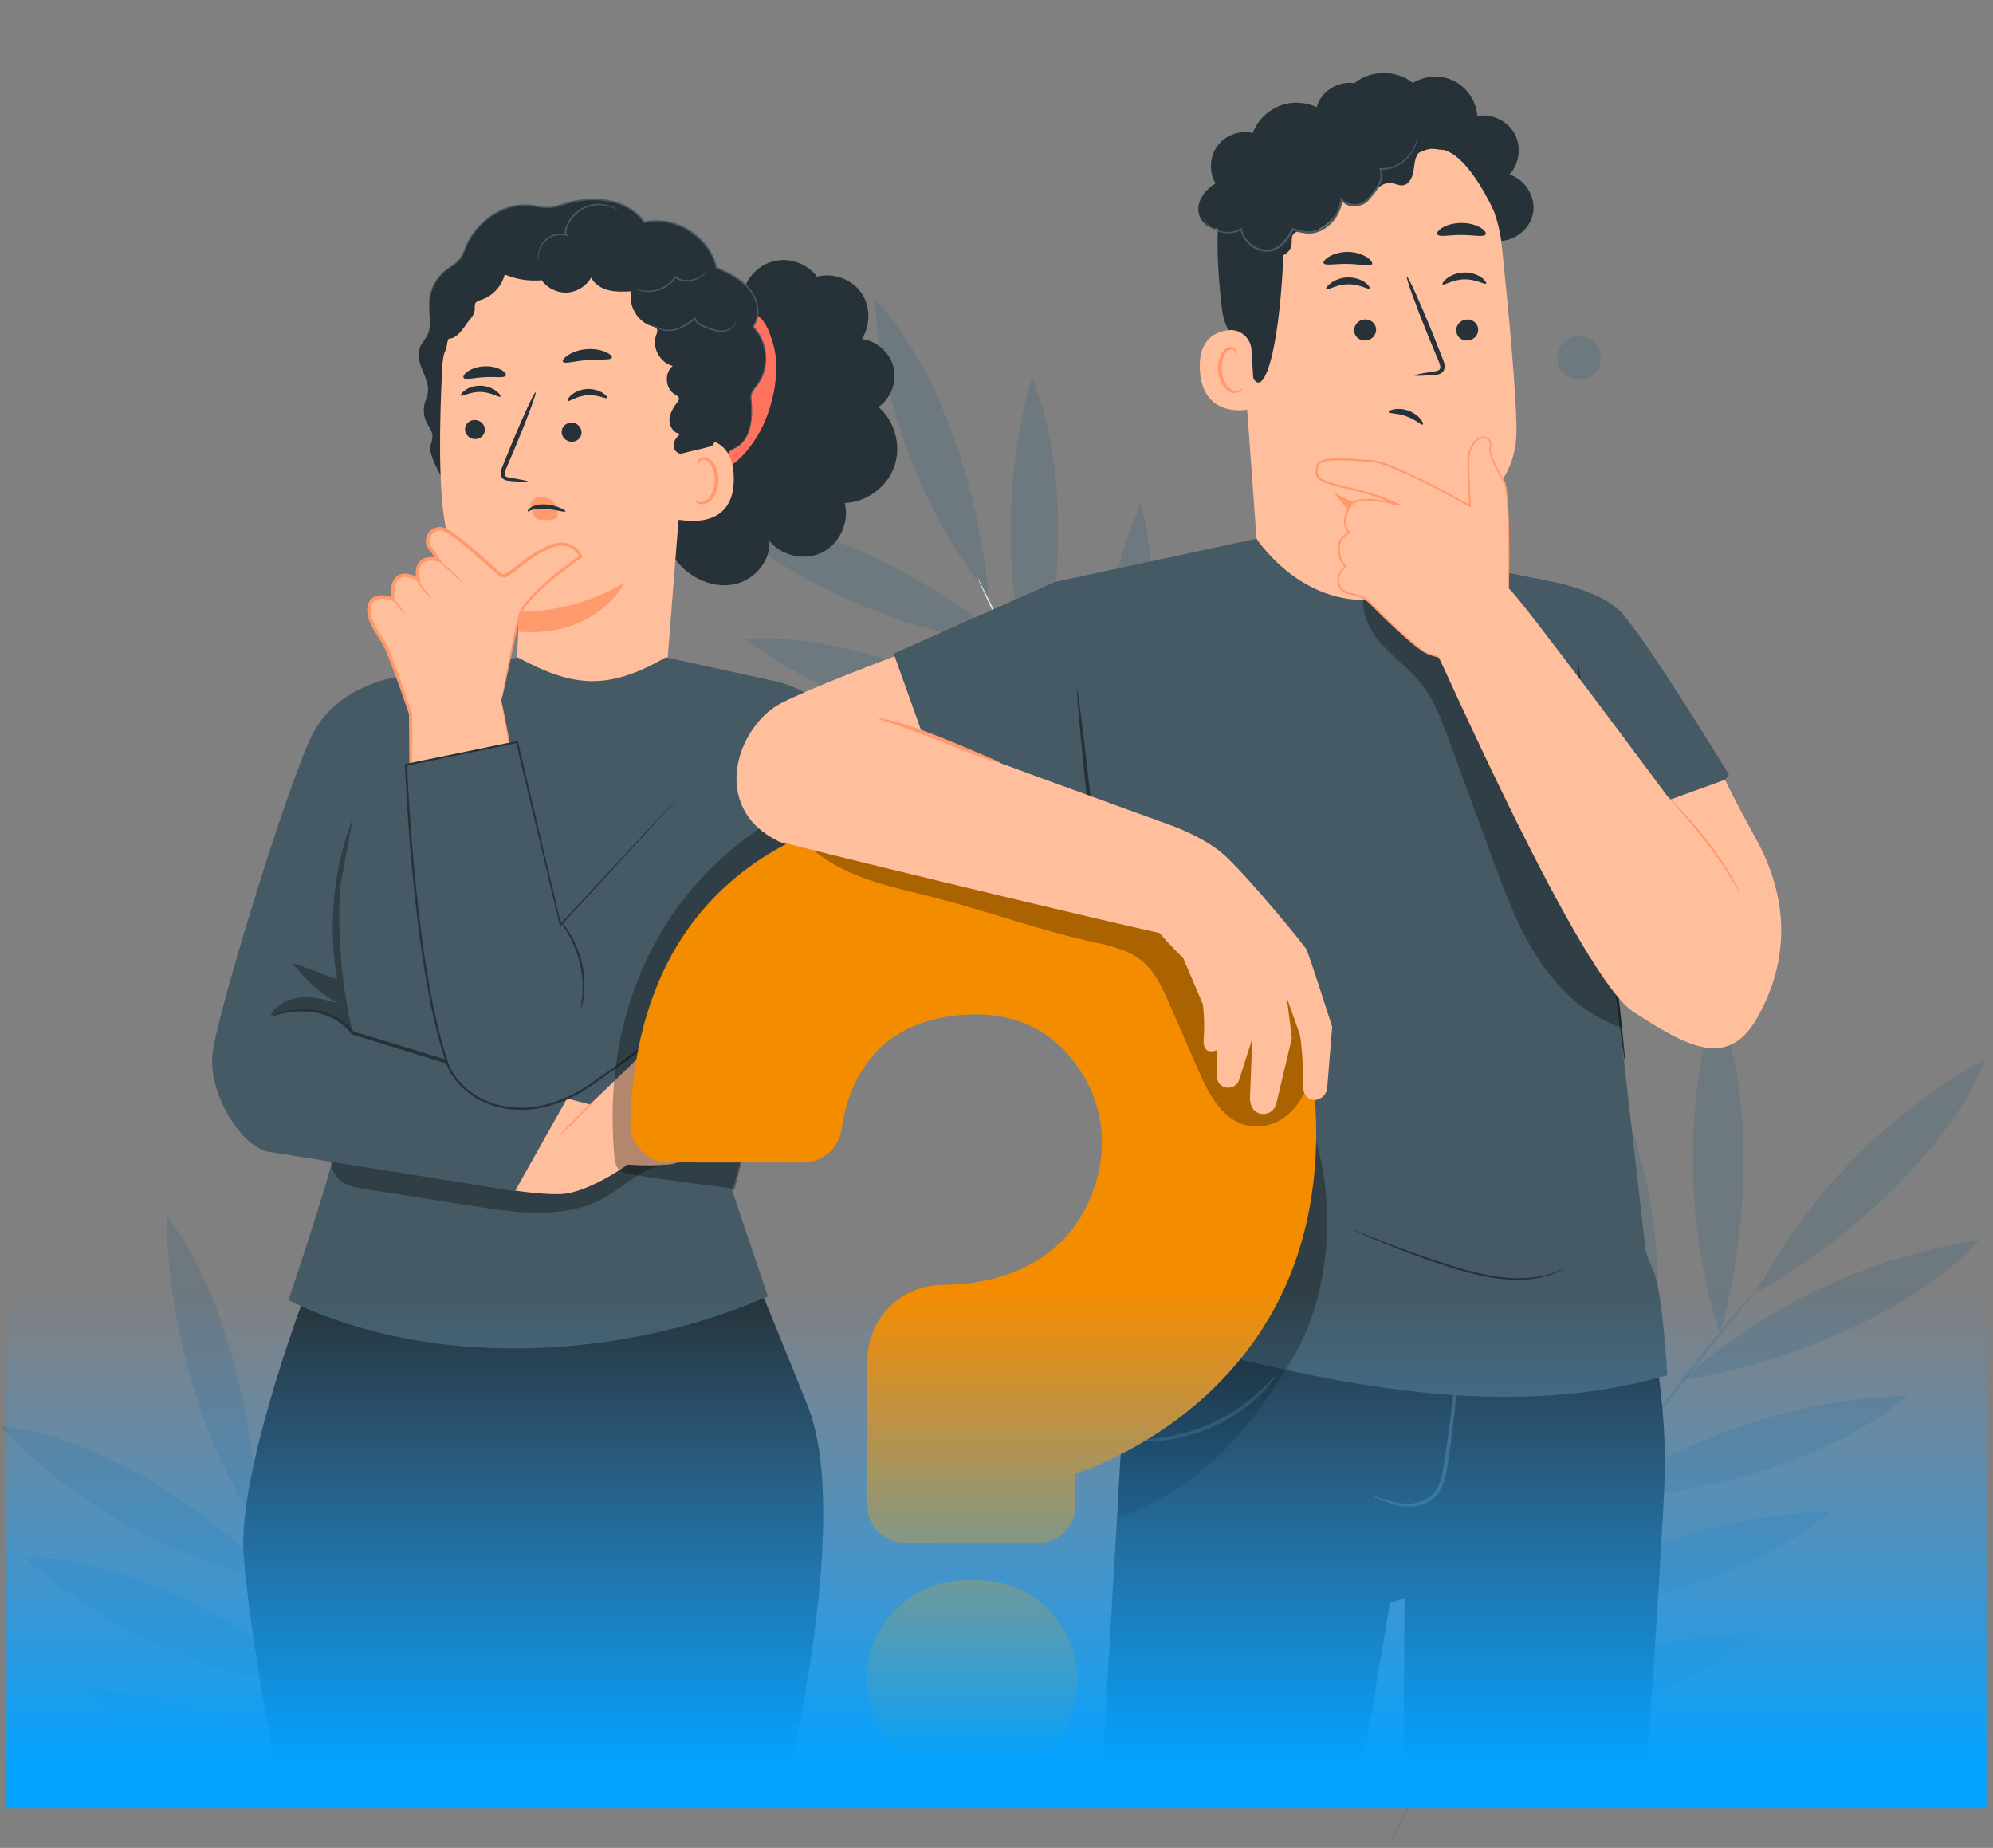 <svg width="302" height="280" viewBox="0 0 302 280" fill="none" xmlns="http://www.w3.org/2000/svg">
<rect x="0" y="0" width="302" height="280" fill="#808080" stroke="none"/>
<g clip-path="url(#clip0_52_642)">
<path d="M219.331 263.197C234.882 262.52 254.604 257.556 266.666 247.41C250.017 247.838 233.176 253.454 219.331 263.197Z" fill="#255E7E" fill-opacity="0.2"/>
<path d="M230.147 244.804C245.698 244.126 265.421 239.162 277.483 229.017C260.833 229.445 243.992 235.061 230.147 244.804Z" fill="#255E7E" fill-opacity="0.2"/>
<path d="M241.775 227.285C257.326 226.608 277.048 221.644 289.111 211.498C272.461 211.926 255.62 217.542 241.775 227.285Z" fill="#255E7E" fill-opacity="0.2"/>
<path d="M254.751 209.218C270.219 206.643 289.283 199.334 299.985 187.879C283.38 190.351 267.293 197.941 254.751 209.218Z" fill="#255E7E" fill-opacity="0.2"/>
<path d="M266.162 195.884C279.898 188.026 295.199 174.615 300.898 160.458C286.037 168.629 273.681 181.228 266.162 195.884Z" fill="#255E7E" fill-opacity="0.2"/>
<path d="M260.629 202.19C264.858 186.767 266.174 166.029 259.964 151.321C255.147 167.754 255.384 185.847 260.629 202.19Z" fill="#255E7E" fill-opacity="0.2"/>
<path d="M249.627 216.929C252.624 200.567 252.093 178.909 244.26 164.112C240.74 181.566 242.65 200.356 249.627 216.929Z" fill="#255E7E" fill-opacity="0.2"/>
<path d="M236.517 235.009C239.514 218.647 238.983 196.989 231.15 182.192C227.63 199.647 229.54 218.437 236.517 235.009Z" fill="#255E7E" fill-opacity="0.2"/>
<path d="M222.538 257.914C225.535 241.552 225.004 219.893 217.172 205.097C213.651 222.551 215.562 241.341 222.538 257.914Z" fill="#255E7E" fill-opacity="0.2"/>
<path d="M217.21 266.366C214.955 270.526 213.191 273.924 212.028 276.295C211.46 277.445 211.013 278.358 210.687 279.029C210.553 279.317 210.444 279.553 210.348 279.745C210.278 279.911 210.246 279.994 210.252 280C210.259 280 210.31 279.93 210.399 279.777C210.502 279.591 210.629 279.361 210.789 279.087C211.14 278.429 211.62 277.534 212.227 276.403C213.453 274.065 215.274 270.698 217.574 266.571C219.861 262.437 222.685 257.569 225.899 252.209C229.138 246.867 232.799 241.053 236.785 235.048C244.778 223.05 252.598 212.585 258.437 205.161C261.357 201.442 263.753 198.465 265.427 196.421C266.232 195.424 266.871 194.632 267.337 194.05C267.535 193.801 267.695 193.59 267.823 193.424C267.931 193.284 267.982 193.207 267.976 193.201C267.97 193.194 267.899 193.258 267.778 193.386C267.637 193.546 267.459 193.737 267.248 193.974C266.756 194.536 266.091 195.303 265.248 196.274C263.517 198.273 261.07 201.219 258.105 204.905C252.176 212.272 244.292 222.711 236.287 234.728" fill="#255E7E" fill-opacity="0.2"/>
<path d="M190.37 158.809C196.043 144.798 199.615 125.369 195.513 110.617C189.175 125.504 187.348 142.645 190.37 158.809Z" fill="#255E7E" fill-opacity="0.2"/>
<path d="M178.487 141.827C184.16 127.816 187.731 108.388 183.63 93.636C177.292 108.522 175.465 125.663 178.487 141.827Z" fill="#255E7E" fill-opacity="0.2"/>
<path d="M167.702 124.488C173.376 110.477 176.947 91.048 172.845 76.296C166.508 91.183 164.68 108.324 167.702 124.488Z" fill="#255E7E" fill-opacity="0.2"/>
<path d="M156.975 105.736C160.936 91.029 162.169 71.236 156.368 57.162C151.858 72.827 152.075 90.103 156.975 105.736Z" fill="#255E7E" fill-opacity="0.2"/>
<path d="M149.794 90.282C148.389 74.974 142.715 56.044 132.506 45.297C133.732 61.723 139.879 77.721 149.794 90.282Z" fill="#255E7E" fill-opacity="0.2"/>
<path d="M153.136 97.706C141.214 87.745 123.421 78.219 107.921 77.772C120.501 88.659 136.582 95.751 153.136 97.706Z" fill="#255E7E" fill-opacity="0.2"/>
<path d="M161.716 113.377C148.472 104.126 129.12 95.865 112.885 96.811C126.89 106.963 144.255 112.854 161.716 113.377Z" fill="#255E7E" fill-opacity="0.2"/>
<path d="M172.398 132.25C159.154 122.999 139.802 114.738 123.568 115.684C137.572 125.836 154.937 131.726 172.398 132.25Z" fill="#255E7E" fill-opacity="0.2"/>
<path d="M186.997 153.838C173.752 144.587 154.4 136.326 138.166 137.272C152.171 147.424 169.536 153.315 186.997 153.838Z" fill="#255E7E" fill-opacity="0.2"/>
<path d="M192.325 161.959C195.091 165.626 197.379 168.559 199.008 170.545C199.8 171.51 200.42 172.27 200.88 172.833C201.078 173.069 201.244 173.261 201.378 173.42C201.493 173.548 201.557 173.612 201.563 173.606C201.57 173.606 201.525 173.523 201.423 173.382C201.301 173.216 201.155 173.012 200.969 172.762C200.528 172.187 199.934 171.402 199.18 170.411C197.609 168.38 195.373 165.415 192.651 161.722C189.916 158.036 186.754 153.577 183.317 148.574C179.905 143.559 176.244 137.981 172.545 132.033C165.166 120.131 159.077 109.001 154.873 100.843C152.765 96.766 151.097 93.444 149.973 91.138C149.417 90.026 148.976 89.138 148.651 88.493C148.51 88.218 148.389 87.995 148.293 87.809C148.21 87.656 148.165 87.579 148.152 87.586C148.146 87.586 148.171 87.675 148.242 87.835C148.325 88.026 148.427 88.256 148.548 88.544C148.849 89.202 149.257 90.103 149.775 91.234C150.842 93.572 152.458 96.92 154.516 101.028C158.636 109.238 164.674 120.418 172.066 132.333" fill="#E0E0E0"/>
<path d="M93.872 158.585C90.856 156.33 87.189 155.397 84.755 155.276C82.481 155.161 79.114 155.353 75.996 156.912C74.06 157.876 72.482 159.256 71.313 161C69.927 163.07 69.102 165.671 68.86 168.737C68.821 169.197 68.975 169.645 69.275 169.99C69.582 170.341 70.003 170.545 70.47 170.565L76.437 170.865C77.28 170.91 78.034 170.315 78.194 169.491C78.552 167.632 79.823 164.54 84.295 164.687C87.7 164.802 88.978 167.332 89.374 168.418C90.013 170.181 89.726 172.219 88.608 173.874C86.889 176.41 83.944 176.666 82.347 176.589C80.507 176.506 78.935 177.925 78.839 179.752L78.513 186.173C78.469 187.112 79.19 187.911 80.13 187.962L85.944 188.256C86.883 188.3 87.681 187.578 87.732 186.639L87.803 185.291C87.803 185.259 87.828 185.234 87.86 185.221C89.202 184.825 91.808 183.834 94.224 181.669C97.303 178.896 98.983 175.203 99.213 170.692C99.539 164.24 96.492 160.547 93.879 158.592L93.872 158.585Z" fill="#EBEBEB"/>
<path d="M83.247 189.731L82.736 189.706C80.302 189.584 78.226 191.463 78.104 193.897C77.983 196.331 79.861 198.407 82.295 198.529L82.807 198.554C85.241 198.676 87.317 196.797 87.439 194.363C87.56 191.929 85.682 189.853 83.247 189.731Z" fill="#EBEBEB"/>
<path d="M62.841 272.327H68.361C71.613 260.75 73.172 247.87 71.044 237.099C66.061 247.896 63.269 260.054 62.841 272.327Z" fill="#255E7E" fill-opacity="0.2"/>
<path d="M61.794 218.609C55.008 233.316 52.268 250.547 54.063 267.146C54.127 267.273 54.184 267.408 54.248 267.535C60.388 253.505 64.822 233.923 61.794 218.609Z" fill="#255E7E" fill-opacity="0.2"/>
<path d="M47.227 197.916C42.25 213.076 41.33 230.026 44.575 245.82C44.773 246.299 44.978 246.791 45.189 247.283C49.68 232.473 51.878 212.546 47.233 197.916H47.227Z" fill="#255E7E" fill-opacity="0.2"/>
<path d="M37.739 228.934C37.688 228.768 37.663 228.678 37.669 228.672C37.675 228.672 37.72 228.748 37.79 228.908C37.873 229.106 37.969 229.343 38.091 229.63C38.187 229.873 38.301 230.167 38.423 230.473C38.64 230.825 38.851 231.189 39.081 231.534C38.627 215.715 34.328 195.903 25.243 184.23C25.453 200.509 30.009 216.661 38.072 229.898C38.046 229.828 38.014 229.745 37.995 229.675C37.893 229.374 37.809 229.132 37.746 228.927L37.739 228.934Z" fill="#255E7E" fill-opacity="0.2"/>
<path d="M41.547 239.322C41.502 239.201 41.458 239.086 41.407 238.964C30.648 228.129 14.516 217.485 0 216.079C11.257 227.982 26.028 236.236 41.547 239.322Z" fill="#255E7E" fill-opacity="0.2"/>
<path d="M49.08 256.016C49.022 255.965 48.958 255.914 48.901 255.863C48.92 255.908 48.939 255.959 48.965 256.003C49.003 256.003 49.041 256.016 49.086 256.016H49.08Z" fill="#255E7E" fill-opacity="0.2"/>
<path d="M3.622 235.955C16.17 247.104 32.059 254.183 48.377 255.94C48.262 255.671 48.147 255.409 48.032 255.147C36.001 245.149 18.662 235.993 3.616 235.955H3.622Z" fill="#255E7E" fill-opacity="0.2"/>
<path d="M12.688 256.016C20.904 263.319 30.558 268.864 40.831 272.327H53.456C41.726 263.517 26.271 256.048 12.688 256.016Z" fill="#255E7E" fill-opacity="0.2"/>
<path d="M42.94 242.874C44.364 246.471 46.077 250.618 48.038 255.141C48.153 255.403 48.268 255.665 48.383 255.933C50.6 261.019 53.136 266.558 55.941 272.327H56.554C55.762 270.711 54.996 269.113 54.248 267.535C54.184 267.408 54.127 267.273 54.063 267.146C52.229 263.261 50.523 259.524 48.958 256.003C48.939 255.959 48.92 255.908 48.894 255.863C47.546 252.815 46.307 249.94 45.189 247.276C44.978 246.784 44.773 246.292 44.575 245.813C44.128 244.74 43.7 243.698 43.291 242.708C41.528 238.383 40.129 234.869 39.19 232.428C38.889 231.668 38.64 231.029 38.416 230.473C38.295 230.167 38.18 229.873 38.084 229.63C37.963 229.343 37.867 229.1 37.784 228.908C37.714 228.748 37.675 228.665 37.663 228.672C37.656 228.672 37.675 228.761 37.733 228.934C37.803 229.132 37.88 229.381 37.982 229.681C38.008 229.751 38.033 229.835 38.059 229.905C38.295 230.576 38.602 231.445 38.985 232.524C39.579 234.205 40.397 236.383 41.4 238.971C41.445 239.086 41.489 239.207 41.541 239.328C41.975 240.446 42.435 241.628 42.933 242.881L42.94 242.874Z" fill="#E0E0E0"/>
<path d="M242.574 54.229C242.574 56.05 241.098 57.532 239.271 57.532C237.443 57.532 235.968 56.056 235.968 54.229C235.968 52.402 237.443 50.926 239.271 50.926C241.098 50.926 242.574 52.402 242.574 54.229Z" fill="#255E7E" fill-opacity="0.2"/>
<path d="M122.392 213.032C115.498 195.756 110.323 183.758 110.323 183.758L47.271 193.341C47.271 193.341 35.938 222.398 36.921 235.578C37.905 248.758 42.518 271.976 42.518 271.976H118.821C118.821 271.976 129.299 230.307 122.398 213.032H122.392Z" fill="#263238"/>
<path d="M99.635 68.949C100.127 63.965 100.874 58.95 102.702 54.286C104.522 49.622 107.512 45.291 111.736 42.595L112.822 43.604C113.569 41.464 115.562 39.809 117.805 39.464C120.047 39.119 122.443 40.103 123.798 41.924C126.219 41.272 128.992 42.262 130.455 44.294C131.918 46.326 131.969 49.271 130.583 51.36C132.851 51.648 134.851 53.43 135.394 55.647C135.937 57.864 134.991 60.375 133.119 61.678C135.617 63.838 136.614 67.575 135.515 70.687C134.422 73.804 131.311 76.098 128.008 76.219C128.743 79.088 127.248 82.372 124.603 83.694C121.958 85.023 118.431 84.257 116.572 81.957C116.802 84.94 114.419 87.764 111.512 88.473C108.605 89.183 105.436 88.007 103.321 85.899C101.2 83.79 100.037 80.864 99.584 77.906C99.13 74.948 99.341 71.932 99.635 68.955V68.949Z" fill="#263238"/>
<path d="M113.052 46.869C115.952 47.808 116.546 50.159 117.147 52.114C118.444 56.325 116.987 62.56 114.63 66.285C112.272 70.01 109.685 71.901 105.327 72.533C105.187 65.844 105.046 59.161 104.899 52.472L113.052 46.869Z" fill="#FF725E"/>
<path d="M114.687 58.382C116.668 55.807 116.387 51.769 114.067 49.495C115.339 47.898 114.879 45.438 113.588 43.86C112.298 42.282 110.381 41.374 108.528 40.518C107.512 35.855 102.273 32.571 97.629 33.689C95.207 30.13 90.058 29.574 85.931 30.775C84.921 31.069 83.912 31.446 82.864 31.446C82.091 31.446 81.344 31.235 80.577 31.127C76.379 30.564 72.207 33.516 70.572 37.426C70.31 38.052 70.093 38.71 69.677 39.247C69.134 39.95 68.304 40.365 67.601 40.908C66.08 42.084 65.109 43.949 65.033 45.866C64.962 47.495 65.486 49.227 64.796 50.709C64.451 51.45 63.831 52.05 63.563 52.823C62.784 55.066 65.269 57.353 64.809 59.679C64.713 60.151 64.502 60.592 64.368 61.059C64.1 62.011 64.189 63.058 64.617 63.953C64.95 64.643 65.486 65.269 65.531 66.036C65.563 66.617 65.307 67.166 65.192 67.735C64.911 69.121 67.908 74.482 69.102 75.236L104.963 75.555C107.679 74.999 109.889 72.54 110.151 69.786C110.196 69.326 110.202 68.828 110.483 68.47C110.726 68.163 111.116 68.016 111.461 67.831C113.767 66.591 114.048 63.423 113.805 60.809C113.774 60.445 113.735 60.068 113.825 59.717C113.959 59.2 114.349 58.797 114.668 58.375L114.687 58.382Z" fill="#263238"/>
<path d="M104.414 58.433C104.522 52.089 100.542 44.792 94.236 41.688C90.262 39.733 87.164 39.72 85.075 39.477C80.391 38.934 76.616 41.253 76.616 41.253C74.641 41.719 67.397 48.351 67.019 55.545C66.604 63.544 66.406 73.319 67.416 79.273C69.447 91.24 78.654 92.671 78.654 92.671C78.654 92.652 77.798 112.566 77.798 112.566L95.489 127.062L100.893 103.257L104.42 58.433H104.414Z" fill="#FFBF9D"/>
<path d="M78.647 92.671C78.647 92.671 86.774 93.105 94.709 88.218C94.709 88.218 90.524 96.715 78.513 95.718L78.647 92.671Z" fill="#FF9A6C"/>
<path d="M102.606 69.818C102.599 68.923 103.609 66.809 104.49 66.662C106.842 66.272 111.084 66.413 111.192 72.393C111.333 80.564 103.308 78.743 103.078 78.788C101.775 79.056 102.631 72.904 102.606 69.818Z" fill="#FFBF9D"/>
<path d="M105.276 75.76C105.315 75.734 105.423 75.855 105.66 75.964C105.896 76.066 106.299 76.137 106.727 75.964C107.583 75.632 108.285 74.252 108.305 72.776C108.311 72.028 108.145 71.326 107.87 70.744C107.608 70.15 107.219 69.741 106.778 69.671C106.343 69.575 106.043 69.844 105.947 70.073C105.839 70.303 105.896 70.47 105.851 70.482C105.826 70.501 105.672 70.348 105.736 70.01C105.768 69.844 105.858 69.652 106.049 69.492C106.241 69.332 106.529 69.243 106.835 69.269C107.468 69.3 108.043 69.869 108.343 70.508C108.682 71.147 108.886 71.939 108.873 72.776C108.848 74.424 108.036 75.977 106.854 76.341C106.279 76.501 105.8 76.341 105.551 76.149C105.295 75.951 105.251 75.772 105.276 75.753V75.76Z" fill="#FF9A6C"/>
<path d="M65.263 54.337C65.525 51.367 66.707 48.556 68.138 45.942C69.128 44.134 70.272 42.371 71.83 41.017C73.134 39.892 74.686 39.093 76.245 38.352C80.34 36.41 84.909 34.762 89.33 35.758C91.7 36.295 93.84 37.554 95.917 38.819C97.507 39.79 99.111 40.78 100.446 42.084C101.615 43.227 102.561 44.582 103.385 45.993C105.366 49.354 106.759 53.111 107.027 57.002C107.295 60.892 110.24 64.33 107.96 67.492C107.781 67.735 103.724 68.578 103.443 68.687C102.785 68.949 102.056 68.233 102.063 67.524C102.063 66.815 102.555 66.202 103.085 65.722C102.075 65.691 101.379 64.56 101.443 63.55C101.507 62.541 102.107 61.653 102.708 60.835C102.785 60.726 102.868 60.618 102.887 60.484C102.932 60.139 102.542 59.928 102.242 59.749C100.785 58.886 100.625 56.49 101.948 55.443C99.999 54.989 98.734 52.644 99.43 50.772C99.539 50.478 99.692 50.14 99.546 49.859C99.411 49.584 99.073 49.501 98.779 49.418C96.619 48.779 95.169 46.339 95.642 44.141C94.505 44.198 93.355 44.256 92.249 43.987C91.144 43.719 90.077 43.074 89.572 42.058C88.85 43.361 87.426 44.249 85.937 44.332C84.448 44.416 82.941 43.681 82.085 42.461C80.181 42.646 78.232 42.339 76.475 41.592C76.041 43.368 74.641 44.869 72.91 45.431C72.572 45.54 72.188 45.648 72.022 45.962C71.92 46.16 71.933 46.402 71.945 46.626C72.003 47.77 71.23 48.255 70.597 49.207C69.971 50.159 68.872 51.584 67.773 51.264C67.895 53.207 66.853 54.625 65.218 55.673L65.275 54.331L65.263 54.337Z" fill="#263238"/>
<path d="M63.569 52.836C63.569 52.836 63.646 52.498 64.004 51.954C64.177 51.68 64.419 51.36 64.643 50.951C64.867 50.542 65.039 50.025 65.09 49.418C65.148 48.818 65.09 48.134 65.039 47.399C64.981 46.658 64.918 45.84 65.084 44.971C65.237 44.109 65.582 43.214 66.138 42.384C66.413 41.969 66.745 41.579 67.135 41.221C67.518 40.857 67.965 40.557 68.419 40.25C68.866 39.943 69.32 39.611 69.652 39.17C69.984 38.723 70.195 38.18 70.412 37.624C70.853 36.506 71.505 35.414 72.367 34.449C73.23 33.484 74.277 32.609 75.51 31.983C76.117 31.651 76.788 31.427 77.472 31.229C78.168 31.069 78.884 30.948 79.618 30.967C79.983 30.967 80.353 31.012 80.717 31.044C81.082 31.095 81.446 31.171 81.803 31.235C82.525 31.369 83.26 31.389 83.989 31.216C84.717 31.063 85.432 30.794 86.186 30.603C86.934 30.392 87.713 30.264 88.499 30.175C89.285 30.085 90.09 30.085 90.895 30.13C91.7 30.188 92.505 30.334 93.297 30.552C94.862 31.018 96.389 31.881 97.437 33.229C97.539 33.363 97.642 33.497 97.744 33.631L97.616 33.58C100.082 32.986 102.67 33.631 104.663 34.941C106.675 36.244 108.17 38.269 108.656 40.499L108.592 40.416C109.582 40.876 110.566 41.336 111.474 41.905C112.374 42.467 113.205 43.144 113.831 43.975C114.451 44.812 114.828 45.796 114.917 46.786C115.013 47.776 114.764 48.798 114.157 49.559V49.424C115.326 50.587 115.927 52.133 116.067 53.603C116.208 55.079 115.907 56.523 115.249 57.672C115.102 57.966 114.898 58.228 114.713 58.484C114.515 58.733 114.317 58.969 114.157 59.219C113.997 59.468 113.895 59.742 113.876 60.024C113.85 60.305 113.882 60.592 113.908 60.873C114.004 61.998 113.984 63.046 113.844 63.978C113.703 64.905 113.441 65.722 113.058 66.349C112.687 66.981 112.215 67.416 111.799 67.684C111.378 67.965 111.007 68.08 110.803 68.227C110.592 68.368 110.515 68.483 110.509 68.476C110.509 68.476 110.573 68.355 110.784 68.201C110.988 68.035 111.359 67.914 111.767 67.626C112.176 67.352 112.624 66.917 112.981 66.297C113.345 65.678 113.595 64.873 113.729 63.959C113.857 63.039 113.869 62.004 113.761 60.886C113.735 60.605 113.697 60.318 113.722 60.011C113.742 59.704 113.857 59.404 114.023 59.136C114.189 58.867 114.393 58.631 114.585 58.382C114.764 58.126 114.955 57.877 115.102 57.583C115.735 56.459 116.022 55.053 115.875 53.616C115.735 52.184 115.141 50.677 114.004 49.565L113.94 49.501L113.997 49.431C114.566 48.722 114.796 47.757 114.7 46.805C114.61 45.853 114.246 44.907 113.646 44.109C113.045 43.31 112.234 42.652 111.346 42.096C110.458 41.541 109.48 41.087 108.49 40.627L108.439 40.601L108.426 40.544C107.953 38.378 106.497 36.41 104.529 35.139C102.58 33.861 100.057 33.241 97.667 33.81L97.59 33.829L97.539 33.759C97.444 33.631 97.341 33.503 97.245 33.376C96.242 32.072 94.76 31.229 93.233 30.775C92.46 30.558 91.674 30.424 90.882 30.36C90.09 30.315 89.304 30.315 88.531 30.398C87.758 30.488 86.991 30.609 86.257 30.82C85.515 31.012 84.793 31.28 84.04 31.433C83.663 31.51 83.279 31.561 82.896 31.561C82.513 31.561 82.136 31.51 81.765 31.446C81.401 31.382 81.037 31.312 80.679 31.254C80.321 31.223 79.963 31.171 79.606 31.178C78.89 31.159 78.194 31.28 77.516 31.427C76.852 31.619 76.194 31.836 75.6 32.162C74.386 32.769 73.357 33.625 72.508 34.57C71.651 35.516 71.013 36.589 70.572 37.682C70.348 38.231 70.137 38.793 69.78 39.266C69.422 39.739 68.949 40.078 68.502 40.384C68.048 40.691 67.607 40.985 67.23 41.336C66.853 41.681 66.528 42.064 66.253 42.467C65.703 43.272 65.365 44.147 65.205 44.99C65.039 45.834 65.09 46.645 65.141 47.386C65.192 48.127 65.243 48.811 65.173 49.424C65.122 50.038 64.93 50.568 64.694 50.983C64.458 51.392 64.208 51.705 64.029 51.974C63.851 52.236 63.729 52.453 63.659 52.6C63.589 52.747 63.563 52.83 63.557 52.823L63.569 52.836Z" fill="#455A64"/>
<path d="M93.789 31.932C93.789 31.932 93.572 31.81 93.176 31.619C92.78 31.433 92.173 31.197 91.387 31.114C90.607 31.024 89.649 31.101 88.704 31.529C87.764 31.951 86.857 32.724 86.276 33.765C86.11 34.066 85.969 34.385 85.88 34.692C85.797 34.998 85.784 35.331 85.944 35.554L86.148 35.829L85.816 35.739C84.909 35.49 83.976 35.669 83.292 36.059C82.596 36.449 82.155 37.049 81.918 37.58C81.676 38.123 81.618 38.602 81.612 38.928C81.605 39.253 81.631 39.432 81.612 39.439C81.605 39.439 81.593 39.394 81.573 39.311C81.554 39.228 81.535 39.1 81.529 38.928C81.516 38.595 81.548 38.091 81.778 37.516C82.008 36.947 82.455 36.302 83.19 35.874C83.912 35.446 84.902 35.241 85.88 35.503L85.752 35.688C85.522 35.369 85.554 34.96 85.643 34.621C85.739 34.276 85.886 33.957 86.065 33.638C86.672 32.545 87.63 31.747 88.614 31.318C89.611 30.884 90.614 30.826 91.412 30.942C92.217 31.05 92.831 31.318 93.221 31.536C93.418 31.644 93.566 31.74 93.655 31.817C93.751 31.887 93.796 31.932 93.789 31.938V31.932Z" fill="#455A64"/>
<path d="M107.123 41.208C107.123 41.208 107.04 41.33 106.842 41.502C106.643 41.675 106.343 41.917 105.922 42.154C105.5 42.384 104.95 42.614 104.292 42.659C103.647 42.703 102.874 42.563 102.261 42.058L102.44 42.026C102.363 42.135 102.286 42.25 102.203 42.365C102.114 42.473 102.018 42.582 101.928 42.691C101.334 43.317 100.606 43.751 99.897 43.975C99.188 44.211 98.51 44.275 97.948 44.237C97.386 44.198 96.951 44.064 96.658 43.956C96.37 43.828 96.223 43.745 96.23 43.732C96.249 43.681 96.862 44.026 97.955 44.064C98.498 44.083 99.143 44 99.82 43.764C100.491 43.534 101.181 43.119 101.75 42.524C101.839 42.422 101.928 42.32 102.012 42.218C102.088 42.109 102.165 42.001 102.235 41.898L102.312 41.783L102.414 41.866C102.963 42.32 103.673 42.467 104.28 42.435C104.893 42.409 105.43 42.211 105.845 42.007C106.675 41.579 107.097 41.17 107.123 41.208Z" fill="#455A64"/>
<path d="M111.505 48.76C111.505 48.76 111.505 48.811 111.486 48.913C111.461 49.009 111.41 49.15 111.307 49.309C111.109 49.629 110.669 50.025 109.998 50.197C109.327 50.376 108.49 50.249 107.659 49.961C107.244 49.814 106.81 49.667 106.362 49.463C105.928 49.258 105.462 48.958 105.225 48.441C105.206 48.396 105.187 48.351 105.174 48.306L105.366 48.364C104.586 48.984 103.775 49.527 102.951 49.84C102.133 50.166 101.309 50.223 100.657 50.095C99.999 49.974 99.513 49.706 99.239 49.463C99.098 49.348 98.996 49.239 98.939 49.163C98.881 49.086 98.849 49.041 98.855 49.041C98.875 49.028 99.002 49.182 99.29 49.392C99.577 49.603 100.05 49.84 100.676 49.929C101.302 50.025 102.075 49.955 102.861 49.635C103.647 49.322 104.427 48.792 105.206 48.179L105.334 48.076L105.398 48.236C105.41 48.268 105.423 48.306 105.442 48.345C105.634 48.766 106.049 49.047 106.458 49.246C106.873 49.444 107.314 49.597 107.723 49.744C108.535 50.038 109.32 50.172 109.947 50.025C110.579 49.885 111.007 49.539 111.218 49.252C111.435 48.965 111.467 48.754 111.493 48.76H111.505Z" fill="#455A64"/>
<path d="M85.113 65.358C85.062 66.157 85.688 66.86 86.519 66.93C87.349 67 88.065 66.413 88.122 65.62C88.173 64.822 87.547 64.119 86.716 64.049C85.886 63.978 85.164 64.566 85.113 65.365V65.358Z" fill="#263238"/>
<path d="M70.463 64.956C70.412 65.754 71.038 66.457 71.869 66.528C72.699 66.598 73.415 66.01 73.472 65.218C73.523 64.419 72.897 63.716 72.067 63.646C71.236 63.576 70.514 64.164 70.463 64.962V64.956Z" fill="#263238"/>
<path d="M69.863 59.941C70.041 60.145 71.217 59.334 72.84 59.391C74.463 59.423 75.632 60.298 75.817 60.107C75.906 60.024 75.728 59.66 75.223 59.264C74.725 58.867 73.862 58.478 72.846 58.446C71.83 58.42 70.968 58.765 70.469 59.129C69.958 59.5 69.773 59.845 69.863 59.941Z" fill="#263238"/>
<path d="M86.039 60.752C86.244 60.937 87.323 60.011 88.946 59.896C90.569 59.762 91.815 60.509 91.981 60.298C92.058 60.203 91.847 59.864 91.297 59.519C90.761 59.18 89.866 58.874 88.85 58.95C87.841 59.027 87.017 59.462 86.55 59.877C86.078 60.292 85.937 60.663 86.033 60.746L86.039 60.752Z" fill="#263238"/>
<path d="M79.976 72.961C79.989 72.872 78.98 72.661 77.35 72.399C76.935 72.341 76.545 72.246 76.488 71.965C76.398 71.664 76.59 71.217 76.807 70.744C77.229 69.754 77.67 68.713 78.136 67.62C79.989 63.173 81.344 59.506 81.158 59.436C80.979 59.366 79.331 62.911 77.485 67.358C77.037 68.457 76.609 69.498 76.207 70.501C76.034 70.968 75.747 71.498 75.939 72.124C76.041 72.437 76.341 72.674 76.603 72.757C76.865 72.846 77.101 72.859 77.306 72.878C78.954 73.019 79.976 73.057 79.983 72.968L79.976 72.961Z" fill="#263238"/>
<path d="M82.493 75.376C83.1 75.459 83.714 75.779 84.065 76.29C84.423 76.801 84.678 77.996 84.327 78.456C84.027 78.852 82.685 78.852 81.759 78.737C81.331 78.686 80.973 78.385 80.832 77.976L80.468 76.929C80.257 76.328 80.57 75.657 81.177 75.472C81.586 75.344 82.046 75.319 82.5 75.382L82.493 75.376Z" fill="#FF9A6C"/>
<path d="M85.298 54.81C85.541 55.213 87.094 54.695 89.01 54.561C90.927 54.382 92.543 54.638 92.716 54.197C92.792 53.986 92.447 53.635 91.757 53.328C91.067 53.028 90.026 52.817 88.876 52.907C87.726 53.002 86.729 53.379 86.103 53.794C85.471 54.203 85.19 54.612 85.298 54.81Z" fill="#263238"/>
<path d="M70.265 57.27C70.604 57.628 71.894 57.213 73.453 57.155C75.012 57.047 76.341 57.328 76.635 56.931C76.763 56.74 76.545 56.376 75.958 56.043C75.376 55.711 74.418 55.449 73.351 55.507C72.278 55.564 71.358 55.922 70.827 56.318C70.284 56.714 70.118 57.098 70.265 57.276V57.27Z" fill="#263238"/>
<path d="M126.315 124.813L110.969 180.48L116.355 196.433C96.089 205.365 66.796 208.201 43.7 197.014C43.7 197.014 51.546 174.002 51.808 169.517C52.076 165.038 50.147 138.863 52.28 130.084C54.414 121.306 60.528 102.497 60.528 102.497L78.507 99.641C86.749 104.069 92.026 104.727 100.887 99.596L117.632 103.251L126.315 124.813Z" fill="#455A64"/>
<path d="M60.803 102.471C60.803 102.471 51.15 103.494 47.265 111.435C43.425 119.281 32.769 153.992 32.187 159.793C31.606 165.594 36.315 173.401 40.416 174.474L52.855 162.073L63.173 162.993L76.763 99.603L60.816 102.471H60.803Z" fill="#455A64"/>
<g opacity="0.3">
<path d="M53.513 123.798C50.511 131.586 49.661 140.185 51.086 148.408C48.818 147.564 46.556 146.715 44.288 145.871C46.141 148.427 48.575 150.561 51.347 152.062C49.514 151.532 47.636 150.995 45.732 151.123C43.828 151.244 41.86 152.164 41.004 153.87C43.227 153.461 45.489 153.059 47.731 153.321C49.974 153.583 52.236 154.618 53.443 156.528C51.769 149.296 51.124 141.827 51.533 134.416" fill="black"/>
</g>
<g opacity="0.3">
<path d="M50.696 171.535L101.353 176.557C97.699 176.48 94.894 179.573 91.732 181.4C85.879 184.786 78.59 183.84 71.907 182.786C66.374 181.917 60.835 181.042 55.302 180.173C53.903 179.956 52.414 179.688 51.386 178.723C49.539 176.985 50.044 173.989 50.696 171.535Z" fill="black"/>
</g>
<path d="M89.387 167.37L97.872 159.179C98.696 158.387 99.82 157.991 100.964 158.093C103.385 158.323 107.487 158.745 108.33 159.077C109.544 159.55 110.688 160.221 111.026 160.828C111.365 161.435 112.509 165.076 112.579 165.613C112.611 165.875 112.534 166.629 112.445 167.338C112.336 168.175 111.416 168.667 110.688 168.252C110.356 168.066 110.055 167.817 109.889 167.498C109.352 166.488 109.416 166.079 109.416 166.079C109.416 166.079 109.685 169.721 106.72 169.785C106.72 169.785 108.087 172.884 104.267 174.168C104.267 174.168 104.407 176.187 101.213 176.461C98.019 176.73 95.124 176.461 95.124 176.461C95.124 176.461 89.291 180.652 85.177 180.921C81.062 181.189 71.862 179.394 71.862 179.394L70.751 162.438L89.4 167.357L89.387 167.37Z" fill="#FFBF9D"/>
<path d="M100.881 162.176C100.881 162.176 101.385 162.425 102.242 162.744C103.091 163.064 104.28 163.485 105.621 163.843C106.286 164.035 106.957 164.137 107.519 164.29C108.087 164.444 108.426 164.865 108.675 165.236C108.924 165.613 109.116 165.932 109.289 166.124C109.455 166.322 109.576 166.405 109.582 166.392C109.595 166.38 109.499 166.277 109.359 166.066C109.212 165.862 109.046 165.536 108.809 165.146C108.688 164.948 108.547 164.738 108.349 164.54C108.151 164.341 107.883 164.182 107.583 164.086C106.989 163.913 106.35 163.805 105.679 163.613C104.344 163.255 103.155 162.859 102.293 162.578C101.43 162.297 100.894 162.131 100.881 162.163V162.176Z" fill="#FF9A6C"/>
<path d="M99.788 167.376C99.788 167.376 100.14 167.574 100.734 167.811C101.328 168.047 102.158 168.36 103.085 168.667C104.011 168.98 104.861 169.229 105.481 169.395C106.1 169.561 106.49 169.644 106.497 169.612C106.503 169.581 106.132 169.446 105.525 169.242C104.835 169.012 104.037 168.744 103.155 168.45C102.273 168.156 101.475 167.887 100.785 167.657C100.178 167.459 99.795 167.344 99.788 167.37V167.376Z" fill="#FF9A6C"/>
<path d="M97.686 172.206C97.68 172.276 99.162 172.43 100.925 172.909C102.695 173.382 104.056 173.995 104.082 173.931C104.094 173.906 103.769 173.714 103.219 173.471C102.663 173.222 101.884 172.928 100.989 172.685C100.095 172.443 99.271 172.308 98.67 172.238C98.07 172.174 97.693 172.174 97.693 172.2L97.686 172.206Z" fill="#FF9A6C"/>
<path d="M78.04 180.48L40.41 174.474C40.41 174.474 44.933 155.602 51.526 155.602C52.491 155.602 85.918 166.463 85.918 166.463L78.034 180.486L78.04 180.48Z" fill="#455A64"/>
<path d="M84.627 172.264C84.627 172.264 84.979 171.97 85.509 171.459C86.09 170.89 86.793 170.2 87.566 169.44C88.365 168.648 89.081 167.913 89.579 167.37C90.077 166.827 90.371 166.469 90.346 166.45C90.32 166.431 89.994 166.744 89.464 167.255C88.882 167.823 88.18 168.513 87.407 169.274C86.608 170.066 85.899 170.801 85.394 171.344C84.896 171.887 84.602 172.245 84.627 172.264Z" fill="#FF9A6C"/>
<path d="M85.924 166.456C85.924 166.456 85.752 166.444 85.445 166.367C85.075 166.271 84.634 166.15 84.103 166.009C82.864 165.651 81.209 165.179 79.203 164.597C75.07 163.383 69.371 161.671 63.084 159.748C59.602 158.675 56.305 157.659 53.379 156.752L53.303 156.726L53.245 156.649C52.095 155.097 50.396 154.151 48.862 153.685C47.303 153.212 45.847 153.155 44.665 153.257C43.483 153.353 42.569 153.615 41.956 153.8C41.343 153.998 41.023 154.139 41.01 154.113C40.998 154.087 41.298 153.902 41.898 153.653C42.505 153.417 43.419 153.11 44.633 152.969C45.834 152.816 47.342 152.835 48.971 153.295C50.587 153.768 52.357 154.675 53.648 156.381L53.513 156.279C56.446 157.167 59.749 158.17 63.231 159.224C69.518 161.147 75.197 162.917 79.299 164.227C81.286 164.872 82.921 165.402 84.154 165.798C84.672 165.977 85.106 166.131 85.464 166.252C85.764 166.361 85.918 166.431 85.912 166.444L85.924 166.456Z" fill="#263238"/>
<path d="M75.951 106.126C76.264 105.078 78.034 95.412 78.75 93.163C79.765 89.988 88.007 84.321 88.007 84.321C88.007 84.321 86.716 81.343 83.203 82.889C79.05 84.723 76.993 87.809 75.945 87.177C74.897 86.55 68.374 79.906 66.591 80.117C64.815 80.328 64.419 82.155 65.052 82.883C65.678 83.618 66.387 84.825 66.387 84.825C66.387 84.825 62.618 83.695 63.352 87.815C63.352 87.815 59.059 85.138 59.481 90.793C59.481 90.793 56.657 89.643 56.024 91.629C55.398 93.617 57.257 95.923 58.203 97.488C59.142 99.06 62.202 108.164 62.202 108.164L62.241 116.195L77.248 113.109L75.958 106.126H75.951Z" fill="#FFBF9D"/>
<path d="M75.951 106.126C75.951 106.126 76.002 106.286 76.073 106.586C76.143 106.925 76.239 107.365 76.354 107.934C76.597 109.148 76.935 110.879 77.37 113.09L77.395 113.211L77.274 113.237C73.568 114.016 68.444 115.102 62.285 116.399L62.036 116.451V116.195C62.017 113.722 61.998 111.02 61.972 108.164L61.985 108.234C60.912 105.149 59.8 101.826 58.401 98.466C57.717 96.849 56.293 95.444 55.782 93.482C55.654 92.997 55.596 92.473 55.679 91.949C55.756 91.444 55.999 90.869 56.491 90.55C56.97 90.231 57.545 90.16 58.062 90.198C58.586 90.237 59.084 90.352 59.583 90.537L59.219 90.805C59.2 90.256 59.174 89.694 59.257 89.112C59.359 88.55 59.487 87.918 59.973 87.445C60.445 86.947 61.187 86.838 61.787 86.947C62.407 87.049 62.963 87.266 63.499 87.585L63.09 87.86C62.988 87.1 62.86 86.18 63.371 85.343C63.691 84.819 64.285 84.519 64.835 84.442C65.397 84.359 65.933 84.417 66.47 84.557L66.157 84.953C65.78 84.327 65.378 83.695 64.93 83.139C64.643 82.851 64.49 82.347 64.509 81.938C64.528 81.516 64.675 81.107 64.918 80.762C65.16 80.417 65.505 80.155 65.889 80.008C66.08 79.938 66.278 79.88 66.477 79.855C66.668 79.829 66.936 79.855 67.128 79.912C67.901 80.162 68.489 80.596 69.083 81.011C71.421 82.724 73.428 84.685 75.453 86.455C75.696 86.653 75.99 86.934 76.168 86.978C76.347 87.036 76.654 86.895 76.91 86.742C77.446 86.41 77.957 85.982 78.468 85.586C79.491 84.774 80.551 84.014 81.663 83.388C82.768 82.807 83.931 82.161 85.241 82.212C86.557 82.238 87.688 83.113 88.212 84.219L88.288 84.378L88.135 84.487C84.921 86.768 82.034 89.017 79.995 91.438C79.484 92.045 79.088 92.69 78.865 93.374C78.654 94.077 78.494 94.779 78.334 95.45C78.04 96.792 77.766 98.031 77.523 99.143C77.05 101.347 76.68 103.085 76.418 104.312C76.283 104.906 76.181 105.359 76.098 105.66C76.022 105.96 75.951 106.113 75.951 106.113C75.938 106.113 75.977 105.954 76.034 105.647C76.098 105.308 76.181 104.855 76.29 104.286C76.526 103.053 76.852 101.309 77.274 99.092C77.504 97.967 77.759 96.728 78.034 95.38C78.181 94.703 78.334 94 78.545 93.278C78.775 92.537 79.203 91.841 79.714 91.221C81.784 88.723 84.659 86.455 87.886 84.129L87.809 84.397C87.349 83.452 86.352 82.685 85.228 82.672C84.097 82.621 82.985 83.222 81.906 83.803C80.826 84.417 79.804 85.158 78.788 85.975C78.27 86.378 77.772 86.806 77.178 87.177C76.878 87.336 76.539 87.573 76.047 87.471C75.587 87.298 75.415 87.055 75.127 86.838C73.083 85.055 71.076 83.107 68.783 81.439C68.214 81.037 67.607 80.621 66.988 80.424C66.834 80.391 66.726 80.366 66.566 80.385C66.406 80.404 66.246 80.455 66.1 80.507C65.806 80.621 65.544 80.82 65.365 81.082C65.001 81.586 64.911 82.353 65.352 82.8C65.838 83.401 66.24 84.027 66.63 84.685L66.968 85.254L66.317 85.081C65.442 84.845 64.291 84.87 63.831 85.637C63.448 86.225 63.525 87.062 63.627 87.764L63.71 88.327L63.218 88.039C62.758 87.771 62.221 87.56 61.71 87.477C61.193 87.387 60.675 87.477 60.356 87.822C59.691 88.537 59.711 89.751 59.755 90.761L59.775 91.17L59.391 91.029C58.548 90.722 57.487 90.537 56.804 90.984C56.465 91.202 56.286 91.598 56.209 92.032C56.139 92.46 56.184 92.914 56.299 93.348C56.529 94.224 56.989 95.041 57.474 95.827C57.954 96.607 58.529 97.38 58.88 98.261C60.286 101.667 61.378 104.976 62.439 108.081L62.452 108.119V108.158C62.452 111.007 62.458 113.716 62.464 116.189L62.215 115.984C68.387 114.751 73.523 113.722 77.235 112.981L77.14 113.128C76.756 110.899 76.45 109.154 76.239 107.928C76.149 107.359 76.073 106.912 76.022 106.58C75.977 106.273 75.958 106.12 75.97 106.12L75.951 106.126Z" fill="#FF9A6C"/>
<path d="M66.406 84.928C66.368 84.979 67.211 85.701 68.227 86.627C69.243 87.547 70.041 88.327 70.093 88.282C70.137 88.244 69.403 87.388 68.38 86.461C67.358 85.528 66.445 84.883 66.406 84.928Z" fill="#FF9A6C"/>
<path d="M63.052 87.592C63.001 87.617 63.32 88.429 63.978 89.266C64.63 90.109 65.339 90.626 65.371 90.575C65.416 90.524 64.79 89.949 64.157 89.125C63.518 88.307 63.116 87.56 63.052 87.585V87.592Z" fill="#FF9A6C"/>
<path d="M59.544 90.588C59.493 90.627 59.845 91.202 60.33 91.873C60.816 92.55 61.25 93.061 61.301 93.029C61.352 92.991 61.001 92.416 60.516 91.745C60.03 91.067 59.596 90.556 59.544 90.588Z" fill="#FF9A6C"/>
<path d="M117.632 103.257L101.494 119.357L84.94 140.16L78.353 112.438L61.532 115.895C61.532 115.895 62.72 147.207 67.895 161.396C68.879 164.099 71.792 166.105 73.095 166.725C81.228 170.59 89.17 164.61 89.17 164.61C89.17 164.61 123.101 141.834 126.781 126.59C128.519 119.389 127.823 110.828 124.865 107.308C122.264 104.209 117.639 103.251 117.639 103.251L117.632 103.257Z" fill="#455A64"/>
<path d="M126.781 126.596C126.781 126.596 126.743 126.762 126.654 127.088C126.545 127.407 126.462 127.906 126.2 128.513C125.772 129.758 124.897 131.509 123.536 133.605C122.169 135.7 120.284 138.122 117.888 140.747C115.486 143.36 112.604 146.203 109.257 149.168C105.922 152.139 102.133 155.244 97.955 158.432C95.865 160.023 93.68 161.639 91.393 163.255C90.818 163.658 90.243 164.06 89.656 164.463C89.081 164.859 88.474 165.281 87.847 165.632C86.589 166.348 85.241 166.948 83.816 167.389C80.992 168.303 77.798 168.488 74.801 167.562C74.418 167.472 74.073 167.287 73.702 167.153C73.338 167.006 72.968 166.872 72.623 166.667C71.926 166.284 71.281 165.817 70.661 165.313C69.447 164.29 68.342 163.038 67.748 161.492C66.675 158.445 65.901 155.257 65.224 152.005C64.605 148.74 64.036 145.418 63.602 142.038C62.413 133.017 61.742 124.226 61.359 115.907V115.773L61.487 115.748C67.358 114.546 72.987 113.39 78.315 112.298L78.456 112.266L78.488 112.406C80.973 122.935 83.19 132.308 85.036 140.134L84.845 140.083C90.524 133.969 95.086 129.062 98.236 125.676C99.807 123.996 101.028 122.692 101.858 121.804C102.267 121.37 102.58 121.038 102.804 120.808C103.015 120.584 103.13 120.475 103.13 120.475C103.13 120.475 103.027 120.597 102.823 120.827C102.612 121.063 102.305 121.402 101.903 121.843C101.079 122.743 99.878 124.06 98.325 125.753C95.195 129.158 90.659 134.084 85.011 140.23L84.864 140.39L84.813 140.179C82.947 132.359 80.705 122.993 78.194 112.47L78.366 112.579C73.038 113.678 67.416 114.834 61.544 116.048L61.672 115.882C62.062 124.194 62.739 132.978 63.921 141.98C64.349 145.36 64.918 148.67 65.537 151.928C66.215 155.167 66.981 158.349 68.042 161.364C68.604 162.834 69.671 164.054 70.853 165.051C71.454 165.543 72.086 166.003 72.757 166.373C73.083 166.565 73.453 166.693 73.805 166.84C74.162 166.967 74.507 167.153 74.878 167.242C77.804 168.149 80.928 167.977 83.707 167.082C85.107 166.648 86.435 166.06 87.681 165.357C88.307 165.006 88.876 164.61 89.47 164.201C90.052 163.799 90.633 163.396 91.202 163C93.489 161.39 95.674 159.786 97.763 158.195C101.941 155.02 105.736 151.934 109.071 148.976C112.425 146.031 115.313 143.207 117.722 140.607C120.124 138 122.015 135.598 123.395 133.522C124.762 131.439 125.657 129.707 126.104 128.474C126.379 127.874 126.468 127.382 126.59 127.062C126.692 126.743 126.749 126.577 126.749 126.577L126.781 126.596Z" fill="#263238"/>
<path d="M88.001 152.893C87.943 152.88 88.141 152.081 88.243 150.765C88.307 150.107 88.295 149.321 88.25 148.459C88.18 147.59 88.033 146.644 87.784 145.673C87.285 143.725 86.448 142.089 85.777 140.958C85.094 139.834 84.583 139.182 84.627 139.15C84.647 139.137 84.787 139.284 85.03 139.572C85.279 139.853 85.599 140.287 85.975 140.837C86.71 141.949 87.598 143.603 88.109 145.59C88.365 146.58 88.499 147.552 88.556 148.44C88.588 149.328 88.569 150.126 88.48 150.791C88.397 151.455 88.295 151.985 88.192 152.343C88.097 152.701 88.026 152.899 88.007 152.893H88.001Z" fill="#263238"/>
<path d="M85.701 77.484C85.669 77.574 85.324 77.535 84.793 77.427C84.263 77.325 83.548 77.159 82.762 77.101C81.969 77.037 81.26 77.095 80.775 77.222C80.276 77.337 80.066 77.542 79.983 77.51C79.944 77.491 79.944 77.382 80.046 77.235C80.142 77.088 80.34 76.922 80.602 76.788C81.133 76.513 81.95 76.373 82.813 76.443C83.682 76.513 84.429 76.762 84.934 76.986C85.439 77.21 85.726 77.408 85.701 77.491V77.484Z" fill="#263238"/>
<g opacity="0.3">
<path d="M111.339 180.129C111.339 180.129 103.954 179.221 99.98 178.608C97.808 178.269 94.498 177.924 93.872 177.318C93.093 176.564 93.099 175.305 93.016 174.225C91.604 155.793 97.942 135.86 117.53 123.97L122.526 125.286L122.2 137.291L111.339 180.129Z" fill="black"/>
</g>
<path d="M226.8 36.493C229.304 36.717 231.828 34.819 232.3 32.347C232.773 29.874 231.138 27.178 228.729 26.456C230.243 24.827 230.569 22.201 229.502 20.253C228.429 18.298 226.046 17.167 223.854 17.569C223.707 15.378 222.347 13.302 220.392 12.299C218.437 11.296 215.958 11.404 214.092 12.567C211.613 10.542 207.697 10.561 205.237 12.605C203.097 12.26 200.797 13.455 199.838 15.403C198.887 17.352 199.353 19.901 200.937 21.384" fill="#263238"/>
<path d="M204.253 17.697L205.384 17.671C216.737 17.41 226.384 25.9 227.566 37.196C228.659 47.699 229.732 59.321 229.796 64.969C229.924 76.66 218.277 78.749 218.277 78.749L219.593 92.773L191.201 92.556L187.501 41.681C186.173 29.568 192.114 18.7 204.26 17.703L204.253 17.697Z" fill="#FFBF9D"/>
<path d="M218.283 78.743C218.283 78.743 210.131 79.35 202.164 74.603C202.164 74.603 206.911 83.126 218.552 81.803L218.283 78.749V78.743Z" fill="#FF9A6C"/>
<path d="M223.988 49.878C224.04 50.76 223.337 51.526 222.417 51.603C221.497 51.673 220.711 51.022 220.66 50.14C220.609 49.258 221.312 48.485 222.225 48.415C223.145 48.344 223.931 49.003 223.982 49.878H223.988Z" fill="#263238"/>
<path d="M225.177 42.971C224.972 43.195 223.688 42.288 221.893 42.333C220.098 42.352 218.801 43.31 218.603 43.093C218.507 42.997 218.705 42.601 219.267 42.166C219.823 41.738 220.775 41.31 221.899 41.291C223.017 41.272 223.969 41.662 224.519 42.071C225.081 42.48 225.279 42.869 225.177 42.971Z" fill="#263238"/>
<path d="M208.521 49.878C208.572 50.76 207.869 51.526 206.949 51.596C206.029 51.667 205.243 51.015 205.192 50.133C205.141 49.252 205.844 48.479 206.764 48.408C207.684 48.338 208.47 48.996 208.521 49.871V49.878Z" fill="#263238"/>
<path d="M207.531 43.719C207.326 43.943 206.042 43.035 204.247 43.08C202.451 43.099 201.155 44.058 200.956 43.84C200.861 43.745 201.059 43.349 201.627 42.914C202.183 42.486 203.135 42.058 204.253 42.039C205.371 42.02 206.323 42.409 206.873 42.818C207.435 43.227 207.633 43.617 207.531 43.719Z" fill="#263238"/>
<path d="M214.36 56.886C214.348 56.784 215.459 56.567 217.267 56.292C217.727 56.235 218.155 56.133 218.226 55.819C218.328 55.487 218.123 54.995 217.887 54.465C217.427 53.366 216.954 52.21 216.45 51.002C214.45 46.07 212.993 42.013 213.191 41.936C213.389 41.86 215.172 45.789 217.172 50.721C217.651 51.935 218.117 53.098 218.552 54.203C218.737 54.721 219.05 55.302 218.833 55.998C218.718 56.343 218.385 56.599 218.092 56.688C217.798 56.784 217.542 56.797 217.312 56.816C215.491 56.957 214.367 56.989 214.354 56.893L214.36 56.886Z" fill="#263238"/>
<path d="M207.908 40.007C207.684 40.467 206.131 40.007 204.234 39.994C202.336 39.937 200.752 40.327 200.567 39.86C200.484 39.636 200.816 39.221 201.487 38.838C202.158 38.455 203.18 38.154 204.317 38.173C205.454 38.199 206.451 38.544 207.083 38.953C207.722 39.362 208.01 39.79 207.914 40.007H207.908Z" fill="#263238"/>
<path d="M225.094 35.56C224.723 35.976 223.235 35.586 221.452 35.611C219.67 35.58 218.168 35.963 217.81 35.541C217.651 35.337 217.881 34.922 218.532 34.519C219.171 34.117 220.251 33.778 221.478 33.784C222.704 33.784 223.771 34.136 224.404 34.538C225.043 34.941 225.26 35.356 225.1 35.56H225.094Z" fill="#263238"/>
<path d="M226.308 31.861C226.308 31.861 223.056 24.61 219.484 22.987C215.165 21.019 213.434 25.753 209.332 24.706C205.231 23.664 201.11 21.773 197.021 25.019C192.549 28.571 194.734 30.941 194.574 36.129C193.922 57.187 190.223 63.218 188.901 53.341C188.754 52.261 185.725 51.462 185.17 46.888C184.454 40.959 184.058 33.739 185.285 29.491C186.32 25.907 188.287 23.402 191.865 20.61C197.507 16.202 205.384 15.927 210.751 16.336C216.117 16.751 226.582 22.668 226.308 31.848V31.861Z" fill="#263238"/>
<path d="M189.635 53.008C189.52 51.207 187.93 49.82 186.141 50.031C183.968 50.287 181.566 51.584 181.815 56.088C182.256 64.074 190.185 61.985 190.185 61.755C190.185 61.602 189.853 56.356 189.635 53.015V53.008Z" fill="#FFBF9D"/>
<path d="M188.281 58.842C188.243 58.816 188.147 58.944 187.917 59.065C187.693 59.18 187.303 59.276 186.875 59.142C186.013 58.88 185.227 57.577 185.112 56.139C185.055 55.411 185.163 54.714 185.393 54.127C185.604 53.526 185.962 53.098 186.377 53.002C186.792 52.881 187.112 53.117 187.22 53.341C187.342 53.558 187.297 53.718 187.342 53.73C187.367 53.75 187.508 53.59 187.425 53.258C187.38 53.098 187.278 52.919 187.08 52.772C186.882 52.625 186.594 52.561 186.3 52.612C185.687 52.689 185.163 53.283 184.914 53.928C184.633 54.58 184.486 55.366 184.556 56.184C184.697 57.787 185.604 59.25 186.773 59.519C187.342 59.634 187.802 59.442 188.032 59.238C188.268 59.027 188.3 58.848 188.275 58.835L188.281 58.842Z" fill="#FF9A6C"/>
<path d="M189.431 37.522C190.485 38.206 191.597 38.908 192.855 39.004C194.108 39.1 195.52 38.346 195.705 37.1C195.788 36.544 195.635 35.899 195.992 35.458C196.414 34.934 197.225 35.075 197.896 35.132C200.228 35.324 202.88 32.692 203.423 30.417C204.036 31.293 205.339 31.529 206.221 30.928C207.103 30.328 207.422 29.989 208.106 29.172C208.789 28.354 209.754 27.613 210.815 27.734C211.409 27.804 211.971 28.143 212.559 28.079C213.607 27.964 214.092 26.718 214.226 25.677C214.36 24.629 214.456 23.415 215.332 22.827C216.143 22.284 217.216 22.559 218.187 22.68C219.159 22.802 220.398 22.546 220.622 21.594C220.743 21.096 220.513 20.578 220.232 20.15C218.941 18.221 216.207 17.416 214.073 18.336C213.23 15.716 210.712 13.717 207.965 13.493C205.218 13.27 202.413 14.829 201.148 17.282C199.423 15.787 196.957 15.205 194.74 15.761C192.53 16.323 190.632 18.01 189.827 20.144C187.872 19.678 185.674 20.483 184.48 22.099C183.285 23.715 183.163 26.054 184.186 27.785C182.767 28.641 181.573 30.098 181.579 31.753C181.585 33.407 183.24 35.017 184.825 34.545C184.211 35.848 184.773 37.586 186.038 38.276C187.303 38.966 189.067 38.506 189.833 37.279" fill="#263238"/>
<path d="M214.731 20.681C214.731 20.681 214.737 20.732 214.731 20.828C214.725 20.924 214.718 21.07 214.693 21.256C214.629 21.626 214.495 22.176 214.15 22.808C213.805 23.434 213.262 24.156 212.425 24.738C211.6 25.326 210.47 25.785 209.173 25.747L209.307 25.568C209.569 26.245 209.524 27.07 209.198 27.779C208.892 28.501 208.4 29.146 207.876 29.779C207.607 30.079 207.377 30.437 207 30.718C206.636 30.986 206.195 31.152 205.742 31.216C204.841 31.35 203.819 31.095 203.148 30.354L203.442 30.264C203.276 31.855 202.407 33.471 200.995 34.468C200.247 35.037 199.315 35.394 198.388 35.388C197.462 35.401 196.599 35.152 195.788 34.883L195.999 34.781C195.59 35.784 194.951 36.647 194.165 37.292C193.392 37.937 192.351 38.327 191.399 38.116C189.501 37.758 188.217 36.219 187.93 34.749L188.115 34.832C187.188 35.362 186.185 35.439 185.38 35.299C184.563 35.171 183.911 34.826 183.445 34.487C182.978 34.142 182.697 33.778 182.531 33.529C182.378 33.267 182.307 33.126 182.32 33.12C182.358 33.088 182.601 33.721 183.528 34.372C183.988 34.685 184.626 34.992 185.412 35.101C186.192 35.216 187.144 35.126 187.993 34.615L188.14 34.526L188.179 34.692C188.466 36.065 189.706 37.503 191.463 37.809C192.325 37.988 193.239 37.643 193.973 37.036C194.708 36.429 195.321 35.599 195.698 34.653L195.756 34.506L195.909 34.557C196.708 34.819 197.538 35.056 198.395 35.043C199.251 35.043 200.088 34.724 200.797 34.187C202.132 33.241 202.943 31.734 203.11 30.219L203.148 29.843L203.403 30.13C203.972 30.769 204.886 31.012 205.697 30.89C206.1 30.833 206.496 30.692 206.809 30.456C207.115 30.232 207.358 29.881 207.633 29.574C208.157 28.954 208.636 28.335 208.923 27.664C209.23 26.999 209.275 26.277 209.051 25.664L208.981 25.473H209.179C210.399 25.536 211.492 25.115 212.297 24.565C213.115 24.016 213.658 23.332 214.015 22.738C214.718 21.511 214.673 20.668 214.731 20.681Z" fill="#455A64"/>
<path d="M157.244 91.514C157.244 91.514 127.203 102.094 118.514 106.464C111.723 109.876 107.423 122.264 117.869 127.426C125.657 131.279 167.83 123.919 167.83 123.919L157.244 91.508V91.514Z" fill="#FFBF9D"/>
<path d="M248.956 196.702L172.628 193.814L169.862 219.797L166.802 271.918L205.767 272.084C205.787 271.861 210.629 242.785 210.629 242.785L212.834 242.21L212.629 272.084H249.148C251.065 247.365 252.164 226.595 252.228 224.647C252.758 209.205 248.963 196.708 248.963 196.708L248.956 196.702Z" fill="#263238"/>
<path d="M207.876 226.589C207.863 226.627 208.272 226.838 209.032 227.177C209.799 227.502 210.93 227.994 212.444 228.212C213.198 228.314 214.054 228.32 214.942 228.122C215.824 227.924 216.763 227.509 217.504 226.755C218.245 226.001 218.699 224.972 218.973 223.918C219.248 222.851 219.382 221.746 219.561 220.622C220.238 216.117 220.647 212.009 220.864 209.032C220.973 207.543 221.037 206.336 221.062 205.505C221.088 204.668 221.082 204.208 221.043 204.208C221.005 204.208 220.935 204.662 220.839 205.493C220.737 206.445 220.609 207.614 220.462 209C220.142 211.965 219.67 216.047 218.992 220.539C218.647 222.762 218.443 225.017 217.127 226.391C215.804 227.739 213.901 227.956 212.495 227.809C211.045 227.656 209.907 227.228 209.115 226.972C208.329 226.697 207.889 226.55 207.876 226.589Z" fill="#455A64"/>
<path d="M215.159 205.237C215.159 205.237 214.98 205.103 214.597 205.096C214.22 205.084 213.651 205.224 213.102 205.646C212.578 206.068 212.029 206.809 212.048 207.793C212.048 208.789 212.859 209.728 213.888 210.048C214.904 210.399 216.117 210.118 216.705 209.313C217.299 208.534 217.299 207.614 217.121 206.962C216.929 206.291 216.552 205.844 216.239 205.633C215.926 205.41 215.709 205.39 215.702 205.416C215.632 205.493 216.488 205.838 216.724 207.058C216.833 207.633 216.769 208.406 216.29 208.987C215.83 209.575 214.904 209.786 214.067 209.505C213.223 209.23 212.604 208.521 212.578 207.767C212.533 207.02 212.942 206.355 213.37 205.959C214.284 205.116 215.178 205.346 215.172 205.237H215.159Z" fill="#455A64"/>
<path d="M172.622 218.232C172.622 218.271 172.948 218.309 173.555 218.334C174.155 218.373 175.03 218.354 176.104 218.258C178.25 218.072 181.202 217.421 184.192 216.015C187.182 214.597 189.559 212.725 191.067 211.192C191.82 210.425 192.395 209.767 192.747 209.275C193.105 208.789 193.29 208.515 193.258 208.489C193.181 208.425 192.351 209.46 190.785 210.898C189.233 212.335 186.869 214.111 183.949 215.498C181.023 216.871 178.155 217.568 176.053 217.855C173.951 218.149 172.628 218.13 172.622 218.232Z" fill="#455A64"/>
<path d="M250.496 192.459C249.001 189.048 249.276 188.734 249.276 188.734L245.034 151.596L240.957 115.467L237.654 88.729L218.558 84.64C218.558 84.64 216.36 90.729 207.128 90.914C196.497 91.125 190.402 81.618 190.402 81.618L159.87 88.173L171.35 166.923L172.724 188.134C172.724 188.134 170.443 191.565 170.443 195.251C170.443 198.938 170.296 201.385 170.296 201.385C198.637 209.173 226.761 215.913 252.636 208.374C252.636 208.374 251.991 195.858 250.496 192.453V192.459Z" fill="#455A64"/>
<path d="M230.684 87.343C230.684 87.343 241.692 88.569 245.596 92.716C249.499 96.862 261.983 117.37 261.983 117.37L243.852 142.172L235.45 130.71L230.684 87.343Z" fill="#455A64"/>
<path d="M239.073 100.178C239.226 100.165 240.957 113.793 242.944 130.621C244.931 147.456 246.42 161.109 246.267 161.122C246.113 161.135 244.382 147.507 242.395 130.672C240.408 113.844 238.919 100.191 239.073 100.172V100.178Z" fill="#263238"/>
<path d="M159.863 88.179L135.419 99.028L144.261 123.778L167.83 127.51L159.863 88.179Z" fill="#455A64"/>
<path d="M163.23 104.586C163.39 104.567 164.559 114.221 165.837 126.149C167.115 138.077 168.015 147.756 167.849 147.775C167.69 147.794 166.52 138.141 165.243 126.213C163.965 114.291 163.064 104.605 163.23 104.586Z" fill="#263238"/>
<g opacity="0.3">
<path d="M169.261 230.058C182.537 225.285 189.891 215.881 195.826 205.908C201.762 195.935 202.611 181.892 198.81 170.922C198.81 170.922 171.382 197.455 171.184 198.043C170.986 198.631 169.261 230.058 169.261 230.058Z" fill="black"/>
</g>
<g opacity="0.3">
<path d="M206.592 90.575C206.266 93.271 207.767 95.865 209.614 97.859C211.46 99.846 213.696 101.468 215.376 103.602C217.299 106.03 218.398 108.995 219.465 111.901C221.701 117.971 223.931 124.047 226.167 130.116C228.09 135.342 230.039 140.626 233.093 145.29C236.14 149.954 240.44 154.011 245.743 155.717L241.718 121.51L220.475 87.343L206.598 90.582L206.592 90.575Z" fill="black"/>
</g>
<path d="M228.608 90.876C228.608 90.448 228.946 74.603 227.886 72.878C226.825 71.16 225.975 69.543 225.758 67.933C225.758 67.933 226.34 66.994 225.279 66.4C224.225 65.812 222.551 67.25 222.513 69.792C222.474 72.335 222.768 76.686 222.768 76.686C222.768 76.686 211.077 70.054 207.876 69.869C204.668 69.684 199.864 69.096 199.608 70.642C199.353 72.188 199.57 72.559 201.244 73.147C202.918 73.734 205.576 74.143 208.202 75.025C210.821 75.907 212.022 76.514 212.022 76.514C212.022 76.514 206.048 74.757 204.739 76.514C203.429 78.27 203.608 79.855 204.445 80.705C204.445 80.705 202.662 81.439 202.841 83.394C203.02 85.349 203.895 85.829 203.895 85.829C203.895 85.829 202.145 87.157 202.988 88.85C203.825 90.544 205.793 89.477 207.652 91.393C209.511 93.31 214.13 97.808 215.919 98.804C217.702 99.801 221.784 100.204 221.784 100.204L228.601 90.876H228.608Z" fill="#FFBF9D"/>
<path d="M228.608 90.876C228.608 90.876 228.576 90.933 228.506 91.035C228.422 91.15 228.314 91.304 228.173 91.508C227.867 91.93 227.432 92.543 226.864 93.335C225.701 94.945 224.008 97.284 221.861 100.248L221.829 100.287H221.778C220.973 100.197 220.13 100.076 219.254 99.916C218.379 99.75 217.472 99.546 216.565 99.207C216.105 99.041 215.664 98.792 215.261 98.498C214.846 98.21 214.456 97.891 214.054 97.565C213.262 96.907 212.463 96.198 211.658 95.45C210.853 94.709 210.035 93.93 209.205 93.118C208.796 92.709 208.374 92.294 207.952 91.879C207.537 91.444 207.128 91.029 206.604 90.742C206.093 90.441 205.505 90.301 204.899 90.167C204.311 90.032 203.595 89.892 203.154 89.336C202.72 88.819 202.535 88.084 202.701 87.406C202.873 86.729 203.295 86.167 203.825 85.72L203.844 85.95C203.384 85.63 203.154 85.164 202.976 84.685C202.809 84.199 202.72 83.695 202.701 83.164C202.682 82.628 202.841 82.085 203.148 81.625C203.461 81.171 203.883 80.813 204.394 80.57L204.349 80.807C203.602 80.059 203.487 78.865 203.832 77.913C203.991 77.427 204.24 76.967 204.541 76.552C204.675 76.341 204.892 76.117 205.129 75.996C205.365 75.862 205.62 75.779 205.876 75.715C206.911 75.498 207.952 75.587 208.987 75.715C210.022 75.862 211.045 76.079 212.067 76.367L211.958 76.648C210.425 75.945 208.764 75.344 207.071 74.833C205.371 74.329 203.595 73.996 201.825 73.492C201.193 73.293 200.56 73.108 199.973 72.731C199.679 72.54 199.436 72.201 199.391 71.837C199.34 71.479 199.379 71.147 199.423 70.821C199.449 70.674 199.462 70.47 199.57 70.297C199.672 70.131 199.819 70.01 199.973 69.914C200.279 69.735 200.605 69.652 200.931 69.588C201.583 69.466 202.228 69.447 202.867 69.441C204.151 69.441 205.41 69.543 206.655 69.626C207.282 69.677 207.889 69.684 208.527 69.805C208.834 69.875 209.134 69.965 209.435 70.048L210.31 70.355C212.61 71.23 214.763 72.29 216.839 73.338C218.916 74.399 220.909 75.472 222.826 76.552L222.621 76.68C222.481 74.169 222.327 71.766 222.391 69.441C222.481 68.285 222.922 67.09 223.886 66.419C224.129 66.259 224.41 66.151 224.711 66.138C225.011 66.119 225.311 66.246 225.535 66.419C225.765 66.591 225.956 66.847 226.001 67.141C226.052 67.435 225.982 67.722 225.841 67.978L225.861 67.901C226.11 69.671 226.998 71.198 227.822 72.584C227.924 72.75 228.046 72.942 228.103 73.147C228.173 73.345 228.205 73.543 228.25 73.741C228.32 74.137 228.371 74.526 228.41 74.91C228.493 75.677 228.537 76.424 228.576 77.14C228.716 80.021 228.71 82.506 228.71 84.538C228.704 86.57 228.678 88.154 228.652 89.227C228.64 89.758 228.627 90.16 228.621 90.448C228.608 90.722 228.595 90.863 228.595 90.863C228.595 90.863 228.582 90.722 228.582 90.448C228.582 90.16 228.582 89.751 228.582 89.227C228.582 88.141 228.582 86.563 228.582 84.544C228.563 82.513 228.544 80.027 228.391 77.159C228.346 76.443 228.295 75.702 228.212 74.942C228.173 74.558 228.116 74.175 228.046 73.792C227.962 73.396 227.886 73.044 227.643 72.706C226.806 71.313 225.905 69.78 225.631 67.946V67.908L225.65 67.869C225.758 67.671 225.816 67.422 225.777 67.192C225.739 66.962 225.592 66.764 225.394 66.617C225.004 66.291 224.455 66.342 224.027 66.63C223.158 67.23 222.73 68.361 222.653 69.466C222.596 71.747 222.749 74.169 222.902 76.667L222.915 76.916L222.698 76.795C220.788 75.721 218.794 74.654 216.718 73.6C214.642 72.552 212.489 71.498 210.214 70.636L209.352 70.335C209.058 70.259 208.764 70.169 208.47 70.099C207.895 69.984 207.256 69.971 206.636 69.927C205.39 69.844 204.132 69.748 202.867 69.748C202.234 69.748 201.602 69.773 200.989 69.888C200.401 70.01 199.711 70.22 199.73 70.866C199.685 71.179 199.653 71.498 199.698 71.786C199.743 72.08 199.902 72.31 200.152 72.476C200.663 72.808 201.308 73 201.921 73.191C203.665 73.683 205.448 74.022 207.167 74.533C208.879 75.057 210.527 75.645 212.099 76.373L211.99 76.654C210.987 76.373 209.971 76.156 208.956 76.009C207.946 75.875 206.911 75.791 205.953 75.996C205.48 76.111 205.033 76.303 204.79 76.712C204.509 77.108 204.272 77.542 204.119 77.996C203.8 78.89 203.908 79.944 204.56 80.596L204.707 80.743L204.515 80.832C204.074 81.037 203.665 81.375 203.391 81.778C203.116 82.187 202.975 82.666 202.988 83.151C203.001 83.637 203.09 84.135 203.244 84.583C203.397 85.023 203.646 85.471 203.979 85.701L204.138 85.809L203.991 85.931C203.512 86.327 203.11 86.87 202.963 87.458C202.816 88.045 202.982 88.697 203.359 89.151C203.729 89.624 204.362 89.764 204.956 89.898C205.563 90.032 206.189 90.186 206.732 90.505C207.282 90.805 207.729 91.265 208.131 91.687C208.553 92.109 208.968 92.524 209.377 92.933C210.201 93.744 211.013 94.524 211.818 95.271C212.623 96.019 213.409 96.728 214.194 97.386C214.993 98.025 215.753 98.689 216.641 99.009C217.529 99.347 218.43 99.558 219.293 99.724C220.162 99.891 220.999 100.018 221.797 100.108L221.721 100.14C223.893 97.201 225.605 94.888 226.781 93.291C227.368 92.505 227.816 91.904 228.129 91.483C228.282 91.285 228.397 91.131 228.48 91.023C228.563 90.92 228.608 90.869 228.608 90.869V90.876Z" fill="#FF9A6C"/>
<path d="M266.488 127.867C265.318 125.638 262.68 120.987 261.408 118.144L253.052 121.178C253.052 121.178 229.381 89.208 228.627 89.208C227.873 89.208 217.593 98.74 217.593 98.74C218.047 99.194 239.36 148.037 247.519 153.327C255.678 158.617 261.766 161.978 266.149 154.42C270.532 146.862 271.624 137.694 266.488 127.867Z" fill="#FFBF9D"/>
<path d="M263.76 135.528C263.76 135.528 263.6 135.317 263.37 134.908C263.14 134.499 262.795 133.911 262.36 133.196C261.491 131.758 260.201 129.822 258.642 127.791C257.077 125.759 255.563 123.996 254.457 122.724C253.94 122.124 253.499 121.619 253.148 121.217C252.841 120.859 252.681 120.654 252.694 120.642C252.707 120.629 252.898 120.801 253.237 121.14C253.569 121.472 254.042 121.964 254.617 122.584C255.761 123.817 257.313 125.561 258.878 127.605C260.45 129.65 261.715 131.611 262.539 133.087C262.955 133.822 263.268 134.429 263.472 134.857C263.676 135.285 263.779 135.521 263.76 135.534V135.528Z" fill="#FF9A6C"/>
<path d="M215.613 64.33C215.402 64.49 214.52 63.576 213.121 63.09C211.735 62.566 210.476 62.694 210.412 62.439C210.387 62.324 210.687 62.119 211.243 62.017C211.799 61.908 212.61 61.934 213.428 62.234C214.245 62.535 214.884 63.039 215.242 63.474C215.6 63.914 215.702 64.266 215.606 64.336L215.613 64.33Z" fill="#263238"/>
<path d="M236.977 192.242C236.977 192.242 236.881 192.312 236.683 192.414C236.485 192.51 236.198 192.683 235.808 192.836C235.029 193.168 233.859 193.552 232.358 193.762C230.857 193.973 229.042 193.992 227.055 193.737C225.068 193.488 222.928 192.983 220.724 192.325C216.322 190.977 212.431 189.507 209.639 188.364C208.246 187.795 207.128 187.303 206.362 186.958C206.004 186.792 205.716 186.658 205.48 186.549C205.282 186.454 205.18 186.396 205.18 186.39C205.18 186.377 205.295 186.415 205.499 186.498C205.735 186.594 206.036 186.709 206.4 186.856C207.218 187.182 208.342 187.629 209.709 188.172C212.514 189.258 216.411 190.702 220.8 192.037C222.992 192.695 225.119 193.2 227.081 193.469C229.042 193.737 230.837 193.737 232.32 193.558C233.802 193.379 234.971 193.028 235.757 192.734C236.536 192.427 236.958 192.223 236.971 192.248L236.977 192.242Z" fill="#263238"/>
<path d="M179.17 131.285C168.501 124.098 155.813 121.53 147.494 121.523C139.706 121.523 128.238 122.737 117.856 128.583C111.41 132.212 106.267 137.176 102.561 143.335C98.178 150.631 95.802 159.652 95.501 170.162C95.457 171.74 96.038 173.229 97.137 174.366C98.242 175.503 99.724 176.136 101.315 176.136L121.741 176.148C124.622 176.148 127.101 174.002 127.51 171.152C128.417 164.744 132.231 153.966 147.513 153.71C159.167 153.525 163.958 161.952 165.479 165.587C167.958 171.504 167.325 178.519 163.779 184.345C158.336 193.303 148.338 194.67 142.862 194.683C136.563 194.702 131.439 199.813 131.432 206.074L131.42 228.052C131.42 231.259 134.026 233.872 137.24 233.878L157.141 233.891C160.349 233.891 162.962 231.285 162.968 228.071V223.452C162.968 223.343 163.038 223.247 163.147 223.209C167.658 221.631 176.398 217.817 184.275 209.99C194.331 200.004 199.436 187.118 199.442 171.676C199.455 149.577 188.428 137.508 179.17 131.273V131.285Z" fill="#F48C00"/>
<path d="M148.178 239.43H146.434C138.109 239.424 131.337 246.19 131.33 254.515C131.33 262.839 138.09 269.612 146.414 269.618H148.159C156.483 269.624 163.256 262.859 163.262 254.534C163.262 246.209 156.502 239.437 148.178 239.43Z" fill="#F48C00"/>
<g opacity="0.3">
<path d="M198.676 157.569C198.407 155.32 197.82 153.167 196.995 151.097C193.009 141.156 183.662 134.378 173.018 133.17L121.657 127.331C127.241 133.036 134.531 134.173 142.262 136.179C149.992 138.185 158.311 141.188 166.124 142.849C168.629 143.379 171.223 144.05 173.171 145.711C175.075 147.334 176.136 149.704 177.139 151.998C178.621 155.391 180.11 158.79 181.592 162.182C183.285 166.06 185.54 170.436 190.108 170.686C191.948 170.788 193.756 170.098 195.155 168.897C198.458 166.06 199.161 161.645 198.676 157.582V157.569Z" fill="black"/>
</g>
<path d="M197.941 143.814C197.545 143.118 189.738 133.573 185.86 129.873C183.355 127.484 179.579 125.836 177.209 124.967C177.209 124.967 138.128 110.854 135.419 109.48L117.869 127.439C123.977 129.139 165.466 139.124 175.701 141.373C177.49 143.463 179.292 145.175 179.292 145.175L182.269 152.164C182.269 152.164 182.614 154.707 182.397 157.435C182.18 160.163 184.397 159.103 184.397 159.103C184.397 159.103 184.294 160.796 184.435 163.243C184.435 163.268 184.435 163.294 184.435 163.313C184.582 165.14 187.208 165.364 187.763 163.62L189.782 157.32C189.782 157.32 189.52 163.057 189.412 166.245C189.393 166.827 189.495 167.3 189.674 167.689C190.447 169.382 192.964 169.063 193.392 167.255L195.756 157.288L194.989 151.18L196.97 156.758C196.97 156.758 197.519 159.741 197.404 163.926C197.36 165.6 197.928 166.316 198.618 166.565C199.781 166.986 201.008 166.06 201.11 164.827L201.864 155.589C201.864 155.589 198.337 144.51 197.941 143.814Z" fill="#FFBF9D"/>
<path d="M132.896 108.777C132.915 108.707 134.02 108.879 135.771 109.365C137.521 109.844 139.891 110.662 142.453 111.678C145.015 112.7 147.309 113.678 148.97 114.387C150.631 115.096 151.653 115.537 151.622 115.62C151.596 115.696 150.516 115.39 148.817 114.776C147.111 114.169 144.792 113.249 142.236 112.227C139.681 111.211 137.355 110.343 135.649 109.761C133.95 109.18 132.876 108.86 132.902 108.771L132.896 108.777Z" fill="#FF9A6C"/>
<rect x="1" y="88" width="300" height="186" fill="url(#paint0_linear_52_642)"/>
</g>
<defs>
<linearGradient id="paint0_linear_52_642" x1="142" y1="195.658" x2="142" y2="266.924" gradientUnits="userSpaceOnUse">
<stop stop-color="#3FA2F7" stop-opacity="0"/>
<stop offset="1" stop-color="#03A2FF"/>
</linearGradient>
<clipPath id="clip0_52_642">
<rect width="301.984" height="280" fill="white"/>
</clipPath>
</defs>
</svg>
